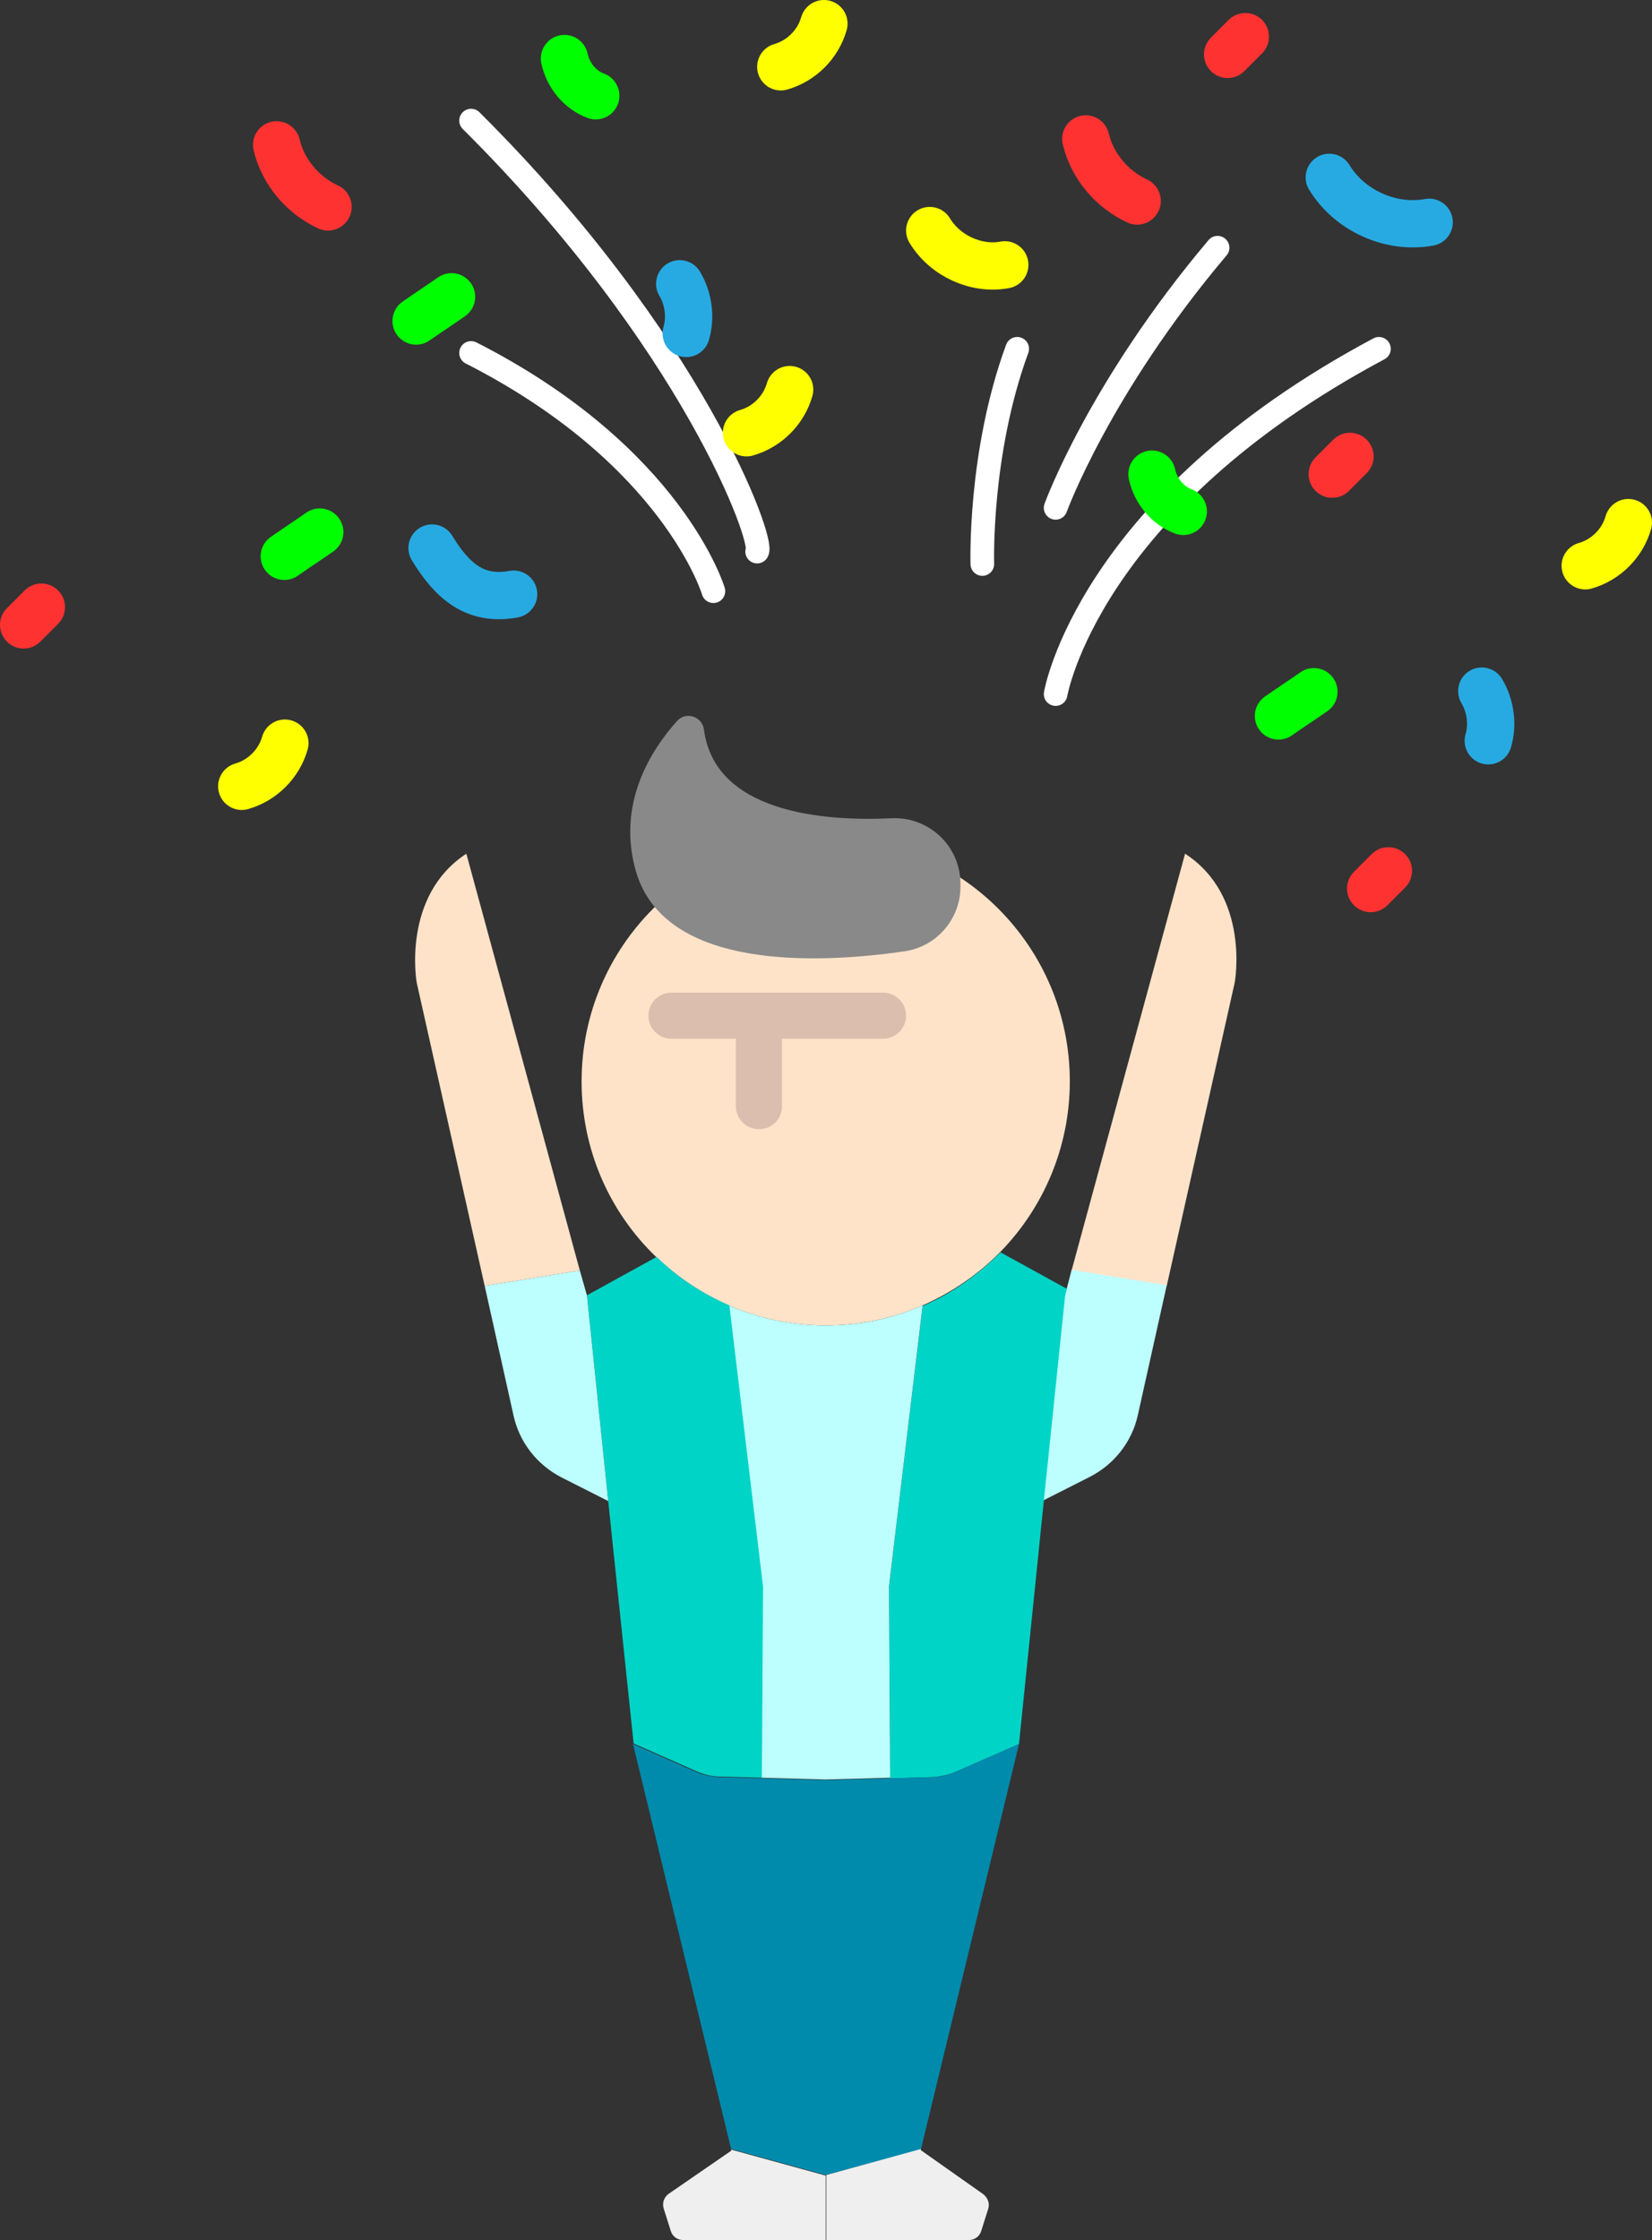 <?xml version="1.0" encoding="utf-8"?>
<!-- Generator: Adobe Illustrator 18.0.0, SVG Export Plug-In . SVG Version: 6.00 Build 0)  -->
<!DOCTYPE svg PUBLIC "-//W3C//DTD SVG 1.1//EN" "http://www.w3.org/Graphics/SVG/1.1/DTD/svg11.dtd">
<svg version="1.1" xmlns="http://www.w3.org/2000/svg" xmlns:xlink="http://www.w3.org/1999/xlink" x="0px" y="0px"
	 viewBox="0 0 279.5 378.9" enable-background="new 0 0 279.5 378.9" xml:space="preserve">
<rect x="0" y="0" width="279.5" height="378.9" fill="#333333" stroke="none"/>
<g id="Layer_1">
	<g>
		<g>
			<g>
				<path fill="none" stroke="#FFFFFF" stroke-width="4" stroke-linecap="round" stroke-miterlimit="10" d="M128.1,93.3
					c1.3-1.7-10.9-35.6-48.4-72.9"/>
				<path fill="none" stroke="#FFFFFF" stroke-width="4" stroke-linecap="round" stroke-miterlimit="10" d="M178.6,117.4
					c0,0,5.4-32.1,54.7-58.4"/>
				<path fill="none" stroke="#FFFFFF" stroke-width="4" stroke-linecap="round" stroke-miterlimit="10" d="M120.7,100
					c0,0-6.8-22.9-41-40.3"/>
				<path fill="none" stroke="#FFFFFF" stroke-width="4" stroke-linecap="round" stroke-miterlimit="10" d="M178.6,85.9
					c0,0,7.3-20.2,27.4-44"/>
				<path fill="none" stroke="#FFFFFF" stroke-width="4" stroke-linecap="round" stroke-miterlimit="10" d="M166.2,95.4
					c0,0-0.6-18.7,5.9-36.4"/>
				<path fill="none" stroke="#27AAE1" stroke-width="8" stroke-linecap="round" stroke-miterlimit="10" d="M224.9,30
					c3.4,5.6,10.4,8.8,16.9,7.6"/>
				<path fill="none" stroke="#FFFF00" stroke-width="8" stroke-linecap="round" stroke-miterlimit="10" d="M133.6,65.9
					c-1,3.5-3.8,6.3-7.3,7.3"/>
				<path fill="none" stroke="#FFFF00" stroke-width="8" stroke-linecap="round" stroke-miterlimit="10" d="M275.5,88.4
					c-1,3.5-3.8,6.3-7.3,7.3"/>
				<path fill="none" stroke="#FFFF00" stroke-width="8" stroke-linecap="round" stroke-miterlimit="10" d="M48.2,125.7
					c-1,3.5-3.8,6.3-7.3,7.3"/>
				<path fill="none" stroke="#FFFF00" stroke-width="8" stroke-linecap="round" stroke-miterlimit="10" d="M139.4,4
					c-1,3.5-3.8,6.3-7.3,7.3"/>
				<path fill="none" stroke="#FF3232" stroke-width="8" stroke-linecap="round" stroke-miterlimit="10" d="M183.7,23.5
					c1.1,4.6,4.4,8.5,8.7,10.5"/>
				<path fill="none" stroke="#FF3232" stroke-width="8" stroke-linecap="round" stroke-miterlimit="10" d="M46.8,24.5
					c1.1,4.6,4.4,8.5,8.7,10.5"/>
				<path fill="none" stroke="#FF3232" stroke-width="8" stroke-linecap="round" stroke-miterlimit="10" d="M210.7,6.2c-1,1-2,2-3,3
					"/>
				<path fill="none" stroke="#FF3232" stroke-width="8" stroke-linecap="round" stroke-miterlimit="10" d="M234.9,147.3
					c-1,1-2,2-3,3"/>
				<path fill="none" stroke="#FF3232" stroke-width="8" stroke-linecap="round" stroke-miterlimit="10" d="M228.4,77.2
					c-1,1-2,2-3,3"/>
				<path fill="none" stroke="#FF3232" stroke-width="8" stroke-linecap="round" stroke-miterlimit="10" d="M7,102.7c-1,1-2,2-3,3"
					/>
				<path fill="none" stroke="#27AAE1" stroke-width="8" stroke-linecap="round" stroke-miterlimit="10" d="M115,48
					c1.5,2.5,1.9,5.7,1.1,8.4"/>
				<path fill="none" stroke="#27AAE1" stroke-width="8" stroke-linecap="round" stroke-miterlimit="10" d="M250.7,116.9
					c1.5,2.5,1.9,5.7,1.1,8.4"/>
				<path fill="none" stroke="#00FF00" stroke-width="8" stroke-linecap="round" stroke-miterlimit="10" d="M95.5,9.9
					c0.6,2.8,2.6,5.3,5.3,6.3"/>
				<path fill="none" stroke="#00FF00" stroke-width="8" stroke-linecap="round" stroke-miterlimit="10" d="M194.9,80.2
					c0.6,2.8,2.6,5.3,5.3,6.3"/>
				<path fill="none" stroke="#00FF00" stroke-width="8" stroke-linecap="round" stroke-miterlimit="10" d="M76.4,50.2
					c-2,1.4-4,2.7-6,4.1"/>
				<path fill="none" stroke="#00FF00" stroke-width="8" stroke-linecap="round" stroke-miterlimit="10" d="M54.1,90
					c-2,1.4-4,2.7-6,4.1"/>
				<path fill="none" stroke="#00FF00" stroke-width="8" stroke-linecap="round" stroke-miterlimit="10" d="M222.3,117
					c-2,1.4-4,2.7-6,4.1"/>
				<path fill="none" stroke="#FFFF00" stroke-width="8" stroke-linecap="round" stroke-miterlimit="10" d="M157.3,39
					c2.6,4.3,7.9,6.7,12.7,5.8"/>
				<path fill="none" stroke="#27AAE1" stroke-width="8" stroke-linecap="round" stroke-miterlimit="10" d="M73.1,92.7
					c3.4,5.6,7.3,9,13.8,7.8"/>
			</g>
		</g>
		<g>
			<g id="XMLID_36_">
				<g>
					<path fill="#FFE3C9" d="M200.5,144.4c11.1,7.2,8.4,21.8,8.4,21.8l-11.5,51.3l-16.1-2.6L200.5,144.4z"/>
					<path fill="#BDFFFF" d="M180.5,217.9l0.8-3.1l16.1,2.6l-4.9,22c-1,4.5-4,8.3-8.1,10.4l-7.9,4l3.6-34.8L180.5,217.9z"/>
					<path fill="#00D4C7" d="M176.6,253.9l-4.2,41.1l-10.5,4.6c-1.3,0.6-2.7,0.9-4.2,1l-7.1,0.2l-0.2-32.3l5.7-47.6
						c5-2.1,9.4-5.3,13.2-9.1l0.1,0.1l11.1,6.1l-0.3,1.2L176.6,253.9z"/>
					<path fill="#008BAD" d="M139.7,367.9l-16-4.4l0,0L107.1,295l10.4,4.6c1.3,0.6,2.7,0.9,4.2,1l7.1,0.2l10.9,0.3l10.9-0.3l7.1-0.2
						c1.5,0,2.9-0.4,4.2-1l10.5-4.6l-16.6,68.6l0,0L139.7,367.9z"/>
					<path fill="#FFE3C9" d="M139.7,141.6c22.8,0,41.3,18.5,41.3,41.3c0,11.2-4.5,21.4-11.7,28.8c-3.7,3.8-8.2,6.9-13.2,9.1
						c-5,2.2-10.6,3.4-16.4,3.4c-5.8,0-11.4-1.2-16.4-3.4c-4.6-2-8.7-4.8-12.3-8.2c-7.8-7.5-12.6-18-12.6-29.7
						C98.4,160.1,116.9,141.6,139.7,141.6z"/>
					<path fill="#EFEFEF" d="M166.3,371.1c0.8,0.6,1.2,1.6,0.9,2.5l-1.2,3.8c-0.3,0.9-1.1,1.5-2.1,1.5h-24.1v-10.8v-0.2l16-4.4
						l0,0.2L166.3,371.1z"/>
					<path fill="#BDFFFF" d="M156.1,220.8l-5.7,47.6l0.2,32.3l-10.9,0.3l-10.9-0.3l0.2-32.3l-5.7-47.6c5,2.2,10.6,3.4,16.4,3.4
						C145.6,224.2,151.1,223,156.1,220.8z"/>
					<path fill="#EFEFEF" d="M139.7,368.1v10.8h-24.1c-1,0-1.8-0.6-2.1-1.5l-1.2-3.8c-0.3-0.9,0-1.9,0.8-2.5l10.6-7.3l0-0.2l16,4.4
						V368.1z"/>
					<path fill="#00D4C7" d="M102.9,253.9l-3.6-34.8l11.8-6.5l0,0c3.5,3.5,7.7,6.2,12.3,8.2l5.7,47.6l-0.2,32.3l-7.1-0.2
						c-1.4,0-2.9-0.4-4.2-1l-10.4-4.6L102.9,253.9z"/>
					<path fill="#BDFFFF" d="M98.1,214.9l1.2,4.2l3.6,34.8l-7.9-4c-4.1-2.1-7.1-5.9-8.1-10.4l-4.9-22L98.1,214.9z"/>
					<path fill="#FFE3C9" d="M78.9,144.4l19.2,70.5L82,217.5l-11.5-51.3C70.5,166.2,67.9,151.6,78.9,144.4z"/>
				</g>
			</g>
			<path fill="#898989" d="M119.1,123.4c-0.3-2.2-3-3.1-4.5-1.5c-4.5,5-10.3,14.1-7,25.5c4.9,16.9,31.2,15.6,45.5,13.5
				c5.4-0.8,9.4-5.5,9.4-10.9v-0.5c0-6.3-5.2-11.3-11.5-11.1C138.9,139,120.9,137.3,119.1,123.4z"/>
			<g>
				<g>
					<path fill="#DBBEAD" d="M149.4,175.7h-35.8c-2.1,0-3.9-1.7-3.9-3.9c0-2.1,1.7-3.9,3.9-3.9h35.8c2.1,0,3.9,1.7,3.9,3.9
						C153.3,174,151.5,175.7,149.4,175.7z"/>
				</g>
				<g>
					<path fill="#DBBEAD" d="M128.4,191c-2.1,0-3.9-1.7-3.9-3.9v-15.2c0-2.1,1.7-3.9,3.9-3.9c2.1,0,3.9,1.7,3.9,3.9v15.2
						C132.3,189.3,130.6,191,128.4,191z"/>
				</g>
			</g>
		</g>
	</g>
</g>
<g id="Layer_2">
</g>
</svg>
